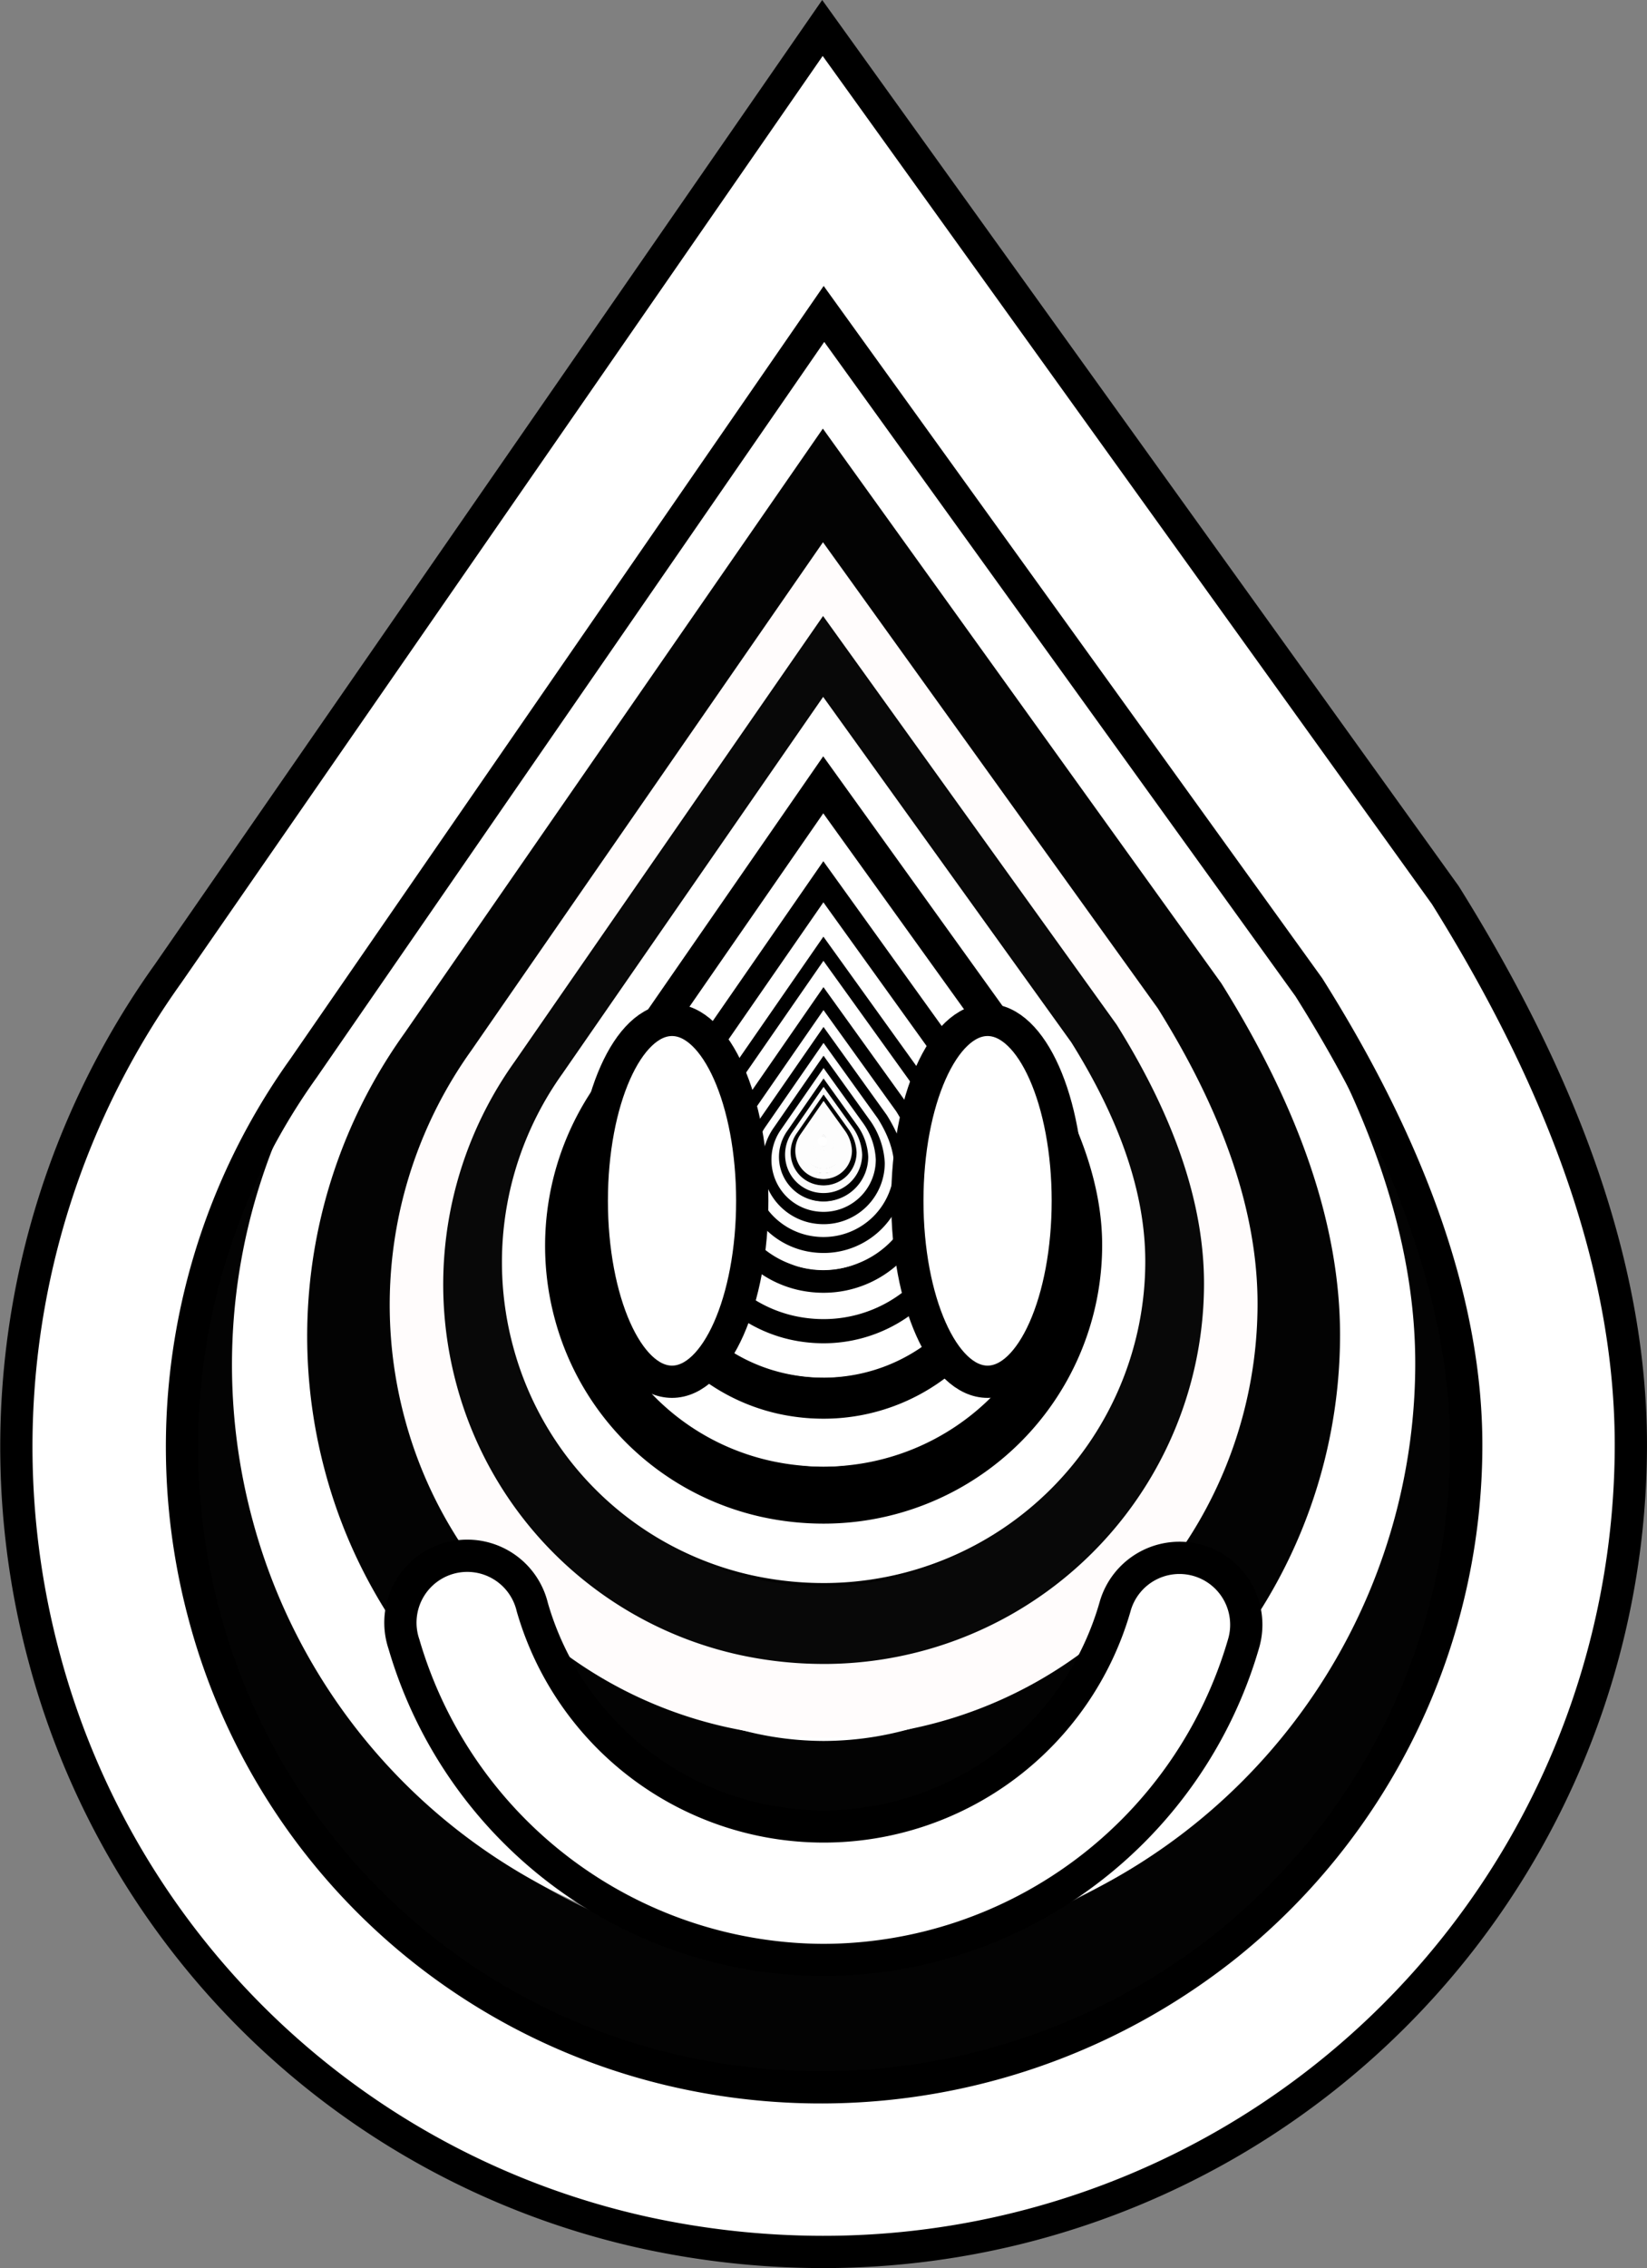 <svg xmlns="http://www.w3.org/2000/svg" width="357.526" height="492.115" viewBox="0 0 357.526 492.115">
  <rect x="0" y="0" width="357.526" height="492.115" fill="#808080" stroke="none"/>
  <g id="TRIPPY_LOGO" data-name="TRIPPY LOGO" transform="translate(-781.45 -292.385)">
    <g id="noun_Water_2723321" transform="translate(784.999 298.457)">
      <path id="Path_1" data-name="Path 1" d="M174.984,482.543A182.207,182.207,0,0,1,136.09,478.3,173.462,173.462,0,0,1,6.13,353.925,176.437,176.437,0,0,1,32.942,205.171L174.984,0,310.2,188.155c26.812,42.921,40.272,82.54,40.272,119.257A175.2,175.2,0,0,1,175.2,482.543Zm.327-420.5L62.33,225.707A141.1,141.1,0,0,0,40.851,344.674,137.615,137.615,0,0,0,143.709,443.4a141.243,141.243,0,0,0,119-27.392,139.175,139.175,0,0,0,52.028-108.59c0-29.9-11.5-63.311-34.177-99.3Z" transform="translate(0)" fill="#fff"/>
      <ellipse id="Ellipse_1" data-name="Ellipse 1" cx="17.415" cy="39.257" rx="17.415" ry="39.257" transform="translate(124.915 215.221)" fill="#fff"/>
      <ellipse id="Ellipse_2" data-name="Ellipse 2" cx="17.415" cy="39.257" rx="17.415" ry="39.257" transform="translate(193.415 215.221)" fill="#fff"/>
      <path id="Path_2" data-name="Path 2" d="M114.846,179.064a95.2,95.2,0,0,1-91.1-68.536,14.513,14.513,0,1,1,27.864-8.018,65.815,65.815,0,0,0,126.477,0,14.511,14.511,0,1,1,27.9,7.983,95.2,95.2,0,0,1-91.142,68.571Z" transform="translate(60.391 240.132)" fill="#fff"/>
    </g>
    <g id="noun_Water_2723321-2" data-name="noun_Water_2723321" transform="translate(808.53 330.855)">
      <path id="Path_1-2" data-name="Path 1" d="M151.487,417.747a157.739,157.739,0,0,1-33.671-3.675A150.169,150.169,0,0,1,5.307,306.4,152.745,152.745,0,0,1,28.518,177.621L151.487,0,268.55,162.89c23.212,37.158,34.865,71.457,34.865,103.243a151.677,151.677,0,0,1-151.74,151.614ZM151.77,53.71,53.96,195.4A122.152,122.152,0,0,0,35.366,298.391a119.136,119.136,0,0,0,89.046,85.465,122.277,122.277,0,0,0,103.023-23.714,120.487,120.487,0,0,0,45.041-94.009c0-25.881-9.957-54.81-29.588-85.968Z" transform="translate(0)" fill="#030303"/>
      <ellipse id="Ellipse_1-2" data-name="Ellipse 1" cx="15.077" cy="33.985" rx="15.077" ry="33.985" transform="translate(108.142 186.321)" fill="#030303"/>
      <ellipse id="Ellipse_2-2" data-name="Ellipse 2" cx="15.077" cy="33.985" rx="15.077" ry="33.985" transform="translate(167.443 186.321)" fill="#030303"/>
      <path id="Path_2-2" data-name="Path 2" d="M102.51,167.288a82.419,82.419,0,0,1-78.869-59.333,12.564,12.564,0,1,1,24.123-6.942,56.977,56.977,0,0,0,109.494,0,12.563,12.563,0,1,1,24.156,6.911,82.419,82.419,0,0,1-78.9,59.363Z" transform="translate(49.196 195.618)" fill="#030303"/>
    </g>
    <g id="noun_Water_2723321-3" data-name="noun_Water_2723321" transform="translate(831.806 362.901)">
      <path id="Path_1-3" data-name="Path 1" d="M128.246,353.656a133.539,133.539,0,0,1-28.505-3.111A127.13,127.13,0,0,1,4.493,259.392,129.31,129.31,0,0,1,24.143,150.37L128.246,0l99.1,137.9c19.651,31.457,29.516,60.494,29.516,87.4A128.406,128.406,0,0,1,128.405,353.656Zm.239-308.186-82.8,119.95A103.411,103.411,0,0,0,29.94,252.611a100.858,100.858,0,0,0,75.385,72.353,103.517,103.517,0,0,0,87.217-20.076A102,102,0,0,0,230.673,225.3c0-21.911-8.429-46.4-25.048-72.779Z" transform="translate(0)" fill="#fff"/>
      <ellipse id="Ellipse_1-3" data-name="Ellipse 1" cx="12.764" cy="28.771" rx="12.764" ry="28.771" transform="translate(91.551 157.736)" fill="#fff"/>
      <ellipse id="Ellipse_2-3" data-name="Ellipse 2" cx="12.764" cy="28.771" rx="12.764" ry="28.771" transform="translate(141.754 157.736)" fill="#fff"/>
      <path id="Path_2-3" data-name="Path 2" d="M90.309,155.641a69.774,69.774,0,0,1-66.769-50.23,10.636,10.636,0,1,1,20.422-5.877,48.235,48.235,0,0,0,92.7,0,10.635,10.635,0,1,1,20.45,5.851,69.774,69.774,0,0,1-66.8,50.256Z" transform="translate(38.123 151.588)" fill="#fff"/>
    </g>
    <g id="noun_Water_2723321-4" data-name="noun_Water_2723321" transform="translate(848.132 385.379)">
      <path id="Path_1-4" data-name="Path 1" d="M111.943,308.7a116.563,116.563,0,0,1-24.882-2.716,110.97,110.97,0,0,1-83.14-79.566,112.873,112.873,0,0,1,17.153-95.163L111.943,0l86.505,120.37c17.153,27.458,25.764,52.8,25.764,76.293A112.084,112.084,0,0,1,112.083,308.7Zm.209-269.01-72.277,104.7A90.266,90.266,0,0,0,26.134,220.5a88.037,88.037,0,0,0,65.8,63.156,90.358,90.358,0,0,0,76.13-17.524,89.035,89.035,0,0,0,33.284-69.469c0-19.125-7.358-40.5-21.864-63.527Z" transform="translate(0)" fill="#030303"/>
      <ellipse id="Ellipse_1-4" data-name="Ellipse 1" cx="11.141" cy="25.114" rx="11.141" ry="25.114" transform="translate(79.913 137.685)" fill="#030303"/>
      <ellipse id="Ellipse_2-4" data-name="Ellipse 2" cx="11.141" cy="25.114" rx="11.141" ry="25.114" transform="translate(123.734 137.685)" fill="#030303"/>
      <path id="Path_2-4" data-name="Path 2" d="M81.75,147.471a60.9,60.9,0,0,1-58.282-43.845A9.284,9.284,0,1,1,41.294,98.5a42.1,42.1,0,0,0,80.912,0,9.283,9.283,0,1,1,17.851,5.107A60.9,60.9,0,0,1,81.75,147.471Z" transform="translate(30.356 120.703)" fill="#030303"/>
    </g>
    <g id="noun_Water_2723321-5" data-name="noun_Water_2723321" transform="translate(866.041 410.037)">
      <path id="Path_1-5" data-name="Path 1" d="M94.06,259.383A97.941,97.941,0,0,1,73.153,257.1,93.241,93.241,0,0,1,3.3,190.246a94.84,94.84,0,0,1,14.412-79.96L94.06,0l72.686,101.14c14.412,23.071,21.648,44.368,21.648,64.1a94.177,94.177,0,0,1-94.216,94.138Zm.176-226.033L33.5,121.325a75.845,75.845,0,0,0-11.545,63.949,73.973,73.973,0,0,0,55.289,53.066,75.923,75.923,0,0,0,63.968-14.724,74.811,74.811,0,0,0,27.967-58.371c0-16.07-6.182-34.032-18.371-53.378Z" transform="translate(0)" fill="#fffcfc"/>
      <ellipse id="Ellipse_1-5" data-name="Ellipse 1" cx="9.361" cy="21.102" rx="9.361" ry="21.102" transform="translate(67.146 115.689)" fill="#fffcfc"/>
      <ellipse id="Ellipse_2-5" data-name="Ellipse 2" cx="9.361" cy="21.102" rx="9.361" ry="21.102" transform="translate(103.967 115.689)" fill="#fffcfc"/>
      <path id="Path_2-5" data-name="Path 2" d="M72.361,138.508a51.174,51.174,0,0,1-48.971-36.84,7.8,7.8,0,1,1,14.978-4.31,35.377,35.377,0,0,0,67.986,0,7.8,7.8,0,1,1,15,4.291,51.174,51.174,0,0,1-48.992,36.859Z" transform="translate(21.835 86.823)" fill="#fffcfc"/>
    </g>
    <g id="noun_Water_2723321-6" data-name="noun_Water_2723321" transform="translate(877.662 426.037)">
      <path id="Path_1-6" data-name="Path 1" d="M82.456,227.383a85.858,85.858,0,0,1-18.327-2,81.738,81.738,0,0,1-61.24-58.607,83.14,83.14,0,0,1,12.634-70.1L82.456,0l63.719,88.662c12.634,20.225,18.977,38.895,18.977,56.2a82.559,82.559,0,0,1-82.593,82.525ZM82.61,29.235,29.371,106.357A66.488,66.488,0,0,0,19.25,162.417a64.847,64.847,0,0,0,48.469,46.52A66.556,66.556,0,0,0,123.8,196.028a65.582,65.582,0,0,0,24.516-51.17c0-14.088-5.42-29.833-16.1-46.793Z" transform="translate(0)" fill="#080808"/>
      <ellipse id="Ellipse_1-6" data-name="Ellipse 1" cx="8.206" cy="18.498" rx="8.206" ry="18.498" transform="translate(58.863 101.416)" fill="#080808"/>
      <ellipse id="Ellipse_2-6" data-name="Ellipse 2" cx="8.206" cy="18.498" rx="8.206" ry="18.498" transform="translate(91.141 101.416)" fill="#080808"/>
      <path id="Path_2-6" data-name="Path 2" d="M66.269,132.693a44.861,44.861,0,0,1-42.929-32.3,6.839,6.839,0,1,1,13.13-3.778,31.013,31.013,0,0,0,59.6,0,6.838,6.838,0,1,1,13.148,3.762A44.861,44.861,0,0,1,66.269,132.693Z" transform="translate(16.307 64.84)" fill="#080808"/>
    </g>
    <g id="noun_Water_2723321-7" data-name="noun_Water_2723321" transform="translate(890.411 443.59)">
      <path id="Path_1-7" data-name="Path 1" d="M69.725,192.277a72.6,72.6,0,0,1-15.5-1.691A69.119,69.119,0,0,1,2.443,141.027,70.3,70.3,0,0,1,13.127,81.754L69.725,0l53.881,74.974c10.684,17.1,16.047,32.889,16.047,47.52a69.813,69.813,0,0,1-69.841,69.784Zm.13-167.556L24.837,89.937a56.223,56.223,0,0,0-8.558,47.4,54.835,54.835,0,0,0,40.985,39.337,56.281,56.281,0,0,0,47.419-10.915,55.457,55.457,0,0,0,20.731-43.27c0-11.913-4.583-25.227-13.618-39.569Z" transform="translate(0)" fill="#fff"/>
      <ellipse id="Ellipse_1-7" data-name="Ellipse 1" cx="6.939" cy="15.642" rx="6.939" ry="15.642" transform="translate(49.775 85.758)" fill="#fff"/>
      <ellipse id="Ellipse_2-7" data-name="Ellipse 2" cx="6.939" cy="15.642" rx="6.939" ry="15.642" transform="translate(77.07 85.758)" fill="#fff"/>
      <path id="Path_2-7" data-name="Path 2" d="M59.585,126.313A37.935,37.935,0,0,1,23.284,99a5.783,5.783,0,1,1,11.1-3.195,26.225,26.225,0,0,0,50.4,0A5.782,5.782,0,1,1,95.9,98.989,37.935,37.935,0,0,1,59.585,126.313Z" transform="translate(10.241 40.723)" fill="#fff"/>
    </g>
    <g id="noun_Water_2723321-8" data-name="noun_Water_2723321" transform="translate(899.775 456.483)">
      <path id="Path_1-8" data-name="Path 1" d="M60.375,166.491a62.865,62.865,0,0,1-13.419-1.465,59.849,59.849,0,0,1-44.84-42.912A60.876,60.876,0,0,1,11.366,70.79L60.375,0,107.03,64.919c9.251,14.809,13.9,28.479,13.9,41.147A60.45,60.45,0,0,1,60.45,166.491Zm.113-145.085L21.506,77.875A48.683,48.683,0,0,0,14.1,118.922a47.481,47.481,0,0,0,35.489,34.062,48.733,48.733,0,0,0,41.059-9.451,48.019,48.019,0,0,0,17.951-37.467c0-10.315-3.968-21.844-11.792-34.262Z" transform="translate(0)"/>
      <ellipse id="Ellipse_1-8" data-name="Ellipse 1" cx="6.009" cy="13.545" rx="6.009" ry="13.545" transform="translate(43.1 74.257)"/>
      <ellipse id="Ellipse_2-8" data-name="Ellipse 2" cx="6.009" cy="13.545" rx="6.009" ry="13.545" transform="translate(66.734 74.257)"/>
      <path id="Path_2-8" data-name="Path 2" d="M54.676,121.626A32.848,32.848,0,0,1,23.243,97.98a5.007,5.007,0,1,1,9.614-2.767,22.708,22.708,0,0,0,43.638,0,5.007,5.007,0,1,1,9.627,2.754A32.848,32.848,0,0,1,54.676,121.626Z" transform="translate(5.786 23.008)"/>
    </g>
    <g id="noun_Water_2723321-9" data-name="noun_Water_2723321" transform="translate(908.764 468.858)">
      <path id="Path_1-9" data-name="Path 1" d="M51.4,141.74a53.52,53.52,0,0,1-11.424-1.247A50.952,50.952,0,0,1,1.8,103.961,51.826,51.826,0,0,1,9.677,60.266L51.4,0,91.119,55.268c7.876,12.607,11.829,24.245,11.829,35.03A51.464,51.464,0,0,1,51.463,141.74Zm.1-123.517L18.309,66.3A41.446,41.446,0,0,0,12,101.243a40.423,40.423,0,0,0,30.213,29A41.488,41.488,0,0,0,77.169,122.2,40.881,40.881,0,0,0,92.451,90.3c0-8.782-3.378-18.6-10.039-29.169Z" transform="translate(0)" fill="#fff"/>
      <ellipse id="Ellipse_1-9" data-name="Ellipse 1" cx="5.115" cy="11.531" rx="5.115" ry="11.531" transform="translate(36.693 63.218)" fill="#fff"/>
      <ellipse id="Ellipse_2-9" data-name="Ellipse 2" cx="5.115" cy="11.531" rx="5.115" ry="11.531" transform="translate(56.813 63.218)" fill="#fff"/>
      <path id="Path_2-9" data-name="Path 2" d="M49.964,117.128A27.964,27.964,0,0,1,23.2,97a4.263,4.263,0,1,1,8.185-2.355,19.332,19.332,0,0,0,37.151,0,4.262,4.262,0,1,1,8.2,2.345A27.964,27.964,0,0,1,49.964,117.128Z" transform="translate(1.51 6.005)" fill="#fff"/>
    </g>
    <g id="noun_Water_2723321-10" data-name="noun_Water_2723321" transform="translate(916.31 479.247)">
      <path id="Path_1-10" data-name="Path 1" d="M43.865,120.962a45.674,45.674,0,0,1-9.75-1.064A43.483,43.483,0,0,1,1.537,88.721,44.228,44.228,0,0,1,8.258,51.432L43.865,0l33.9,47.166c6.721,10.759,10.1,20.691,10.1,29.895a43.919,43.919,0,0,1-43.937,43.9Zm.082-105.41L15.625,56.579A35.37,35.37,0,0,0,10.241,86.4a34.5,34.5,0,0,0,25.784,24.747,35.406,35.406,0,0,0,29.831-6.867A34.888,34.888,0,0,0,78.9,77.061c0-7.494-2.883-15.871-8.567-24.893Z" transform="translate(0)"/>
      <ellipse id="Ellipse_1-10" data-name="Ellipse 1" cx="4.366" cy="9.841" rx="4.366" ry="9.841" transform="translate(31.314 53.951)"/>
      <ellipse id="Ellipse_2-10" data-name="Ellipse 2" cx="4.366" cy="9.841" rx="4.366" ry="9.841" transform="translate(48.485 53.951)"/>
      <path id="Path_2-10" data-name="Path 2" d="M46.008,113.352a23.865,23.865,0,0,1-22.837-17.18,3.638,3.638,0,1,1,6.985-2.01,16.5,16.5,0,0,0,31.7,0,3.638,3.638,0,1,1,6.995,2A23.865,23.865,0,0,1,46.008,113.352Z" transform="translate(-2.08 -8.27)"/>
    </g>
    <g id="noun_Water_2723321-11" data-name="noun_Water_2723321" transform="translate(922.787 488.166)">
      <path id="Path_1-11" data-name="Path 1" d="M37.4,103.125a38.939,38.939,0,0,1-8.312-.907A37.071,37.071,0,0,1,1.311,75.638a37.706,37.706,0,0,1,5.73-31.79L37.4,0l28.9,40.211C72.025,49.384,74.9,57.851,74.9,65.7a37.443,37.443,0,0,1-37.458,37.427Zm.07-89.866L13.321,48.236a30.154,30.154,0,0,0-4.59,25.425,29.41,29.41,0,0,0,21.982,21.1A30.185,30.185,0,0,0,56.145,88.9,29.743,29.743,0,0,0,67.264,65.7c0-6.389-2.458-13.53-7.3-21.222Z" transform="translate(0)" fill="#fff"/>
      <ellipse id="Ellipse_1-11" data-name="Ellipse 1" cx="3.722" cy="8.39" rx="3.722" ry="8.39" transform="translate(26.696 45.995)" fill="#fff"/>
      <ellipse id="Ellipse_2-11" data-name="Ellipse 2" cx="3.722" cy="8.39" rx="3.722" ry="8.39" transform="translate(41.335 45.995)" fill="#fff"/>
      <path id="Path_2-11" data-name="Path 2" d="M42.612,110.111a20.346,20.346,0,0,1-19.47-14.647A3.1,3.1,0,1,1,29.1,93.75a14.065,14.065,0,0,0,27.03,0,3.1,3.1,0,1,1,5.963,1.706A20.346,20.346,0,0,1,42.612,110.111Z" transform="translate(-5.162 -20.524)" fill="#fff"/>
    </g>
    <g id="noun_Water_2723321-12" data-name="noun_Water_2723321" transform="translate(928.197 495.614)">
      <path id="Path_1-12" data-name="Path 1" d="M31.995,88.228a33.314,33.314,0,0,1-7.111-.776A31.716,31.716,0,0,1,1.121,64.712a32.26,32.26,0,0,1,4.9-27.2L31.995,0,56.718,34.4c4.9,7.848,7.363,15.092,7.363,21.8A32.034,32.034,0,0,1,32.034,88.228Zm.06-76.885L11.4,41.268A25.8,25.8,0,0,0,7.47,63.02,25.162,25.162,0,0,0,26.276,81.07a25.825,25.825,0,0,0,21.759-5.008,25.447,25.447,0,0,0,9.513-19.855c0-5.466-2.1-11.576-6.249-18.156Z"/>
      <ellipse id="Ellipse_1-12" data-name="Ellipse 1" cx="3.184" cy="7.178" rx="3.184" ry="7.178" transform="translate(22.84 39.351)"/>
      <ellipse id="Ellipse_2-12" data-name="Ellipse 2" cx="3.184" cy="7.178" rx="3.184" ry="7.178" transform="translate(35.364 39.351)"/>
      <path id="Path_2-12" data-name="Path 2" d="M39.776,107.4A17.407,17.407,0,0,1,23.119,94.872a2.653,2.653,0,1,1,5.095-1.466,12.034,12.034,0,0,0,23.125,0,2.653,2.653,0,1,1,5.1,1.46A17.407,17.407,0,0,1,39.776,107.4Z" transform="translate(-7.735 -30.758)"/>
    </g>
    <g id="noun_Water_2723321-13" data-name="noun_Water_2723321" transform="translate(932.006 500.859)">
      <path id="Path_1-13" data-name="Path 1" d="M28.191,77.74a29.353,29.353,0,0,1-6.266-.684A27.946,27.946,0,0,1,.988,57.019a28.425,28.425,0,0,1,4.32-23.965L28.191,0,49.976,30.313c4.32,6.915,6.488,13.3,6.488,19.213A28.226,28.226,0,0,1,28.226,77.74ZM28.244,10l-18.2,26.367a22.732,22.732,0,0,0-3.46,19.166,22.171,22.171,0,0,0,16.571,15.9A22.755,22.755,0,0,0,42.325,67.02a22.422,22.422,0,0,0,8.382-17.494c0-4.816-1.853-10.2-5.506-16Z" transform="translate(0)" fill="#fff"/>
      <ellipse id="Ellipse_1-13" data-name="Ellipse 1" cx="2.806" cy="6.324" rx="2.806" ry="6.324" transform="translate(20.125 34.673)" fill="#fff"/>
      <ellipse id="Ellipse_2-13" data-name="Ellipse 2" cx="2.806" cy="6.324" rx="2.806" ry="6.324" transform="translate(31.161 34.673)" fill="#fff"/>
      <path id="Path_2-13" data-name="Path 2" d="M37.78,105.5A15.338,15.338,0,0,1,23.1,94.456a2.338,2.338,0,1,1,4.489-1.292,10.6,10.6,0,0,0,20.376,0,2.338,2.338,0,1,1,4.5,1.286A15.338,15.338,0,0,1,37.78,105.5Z" transform="translate(-9.547 -37.963)" fill="#fff"/>
    </g>
    <g id="noun_Water_2723321-14" data-name="noun_Water_2723321" transform="translate(936.155 506.571)">
      <path id="Path_1-14" data-name="Path 1" d="M24.048,66.314a25.039,25.039,0,0,1-5.345-.583A23.838,23.838,0,0,1,.843,48.639,24.247,24.247,0,0,1,4.528,28.2L24.048,0,42.631,25.858c3.685,5.9,5.535,11.343,5.535,16.389A24.078,24.078,0,0,1,24.078,66.314Zm.045-57.788L8.566,31.018A19.391,19.391,0,0,0,5.615,47.367,18.912,18.912,0,0,0,19.75,60.934,19.411,19.411,0,0,0,36.1,57.17a19.126,19.126,0,0,0,7.15-14.923c0-4.108-1.581-8.7-4.7-13.647Z" transform="translate(0)"/>
      <ellipse id="Ellipse_1-14" data-name="Ellipse 1" cx="2.393" cy="5.395" rx="2.393" ry="5.395" transform="translate(17.167 29.577)"/>
      <ellipse id="Ellipse_2-14" data-name="Ellipse 2" cx="2.393" cy="5.395" rx="2.393" ry="5.395" transform="translate(26.581 29.577)"/>
      <path id="Path_2-14" data-name="Path 2" d="M35.6,103.421A13.083,13.083,0,0,1,23.084,94a1.994,1.994,0,1,1,3.829-1.1,9.045,9.045,0,0,0,17.381,0A1.994,1.994,0,1,1,48.13,94,13.083,13.083,0,0,1,35.6,103.421Z" transform="translate(-11.521 -45.812)"/>
    </g>
    <g id="noun_Water_2723321-15" data-name="noun_Water_2723321" transform="translate(939.772 511.551)">
      <path id="Path_1-15" data-name="Path 1" d="M20.436,56.355a21.279,21.279,0,0,1-4.542-.5A20.258,20.258,0,0,1,.716,41.334,20.606,20.606,0,0,1,3.848,23.961L20.436,0,36.229,21.974c3.131,5.013,4.7,9.64,4.7,13.928a20.462,20.462,0,0,1-20.47,20.453Zm.038-49.109L7.28,26.36A16.479,16.479,0,0,0,4.771,40.254,16.072,16.072,0,0,0,16.784,51.783a16.5,16.5,0,0,0,13.9-3.2A16.254,16.254,0,0,0,36.758,35.9c0-3.491-1.343-7.394-3.991-11.6Z" fill="#fff"/>
      <ellipse id="Ellipse_1-15" data-name="Ellipse 1" cx="2.034" cy="4.585" rx="2.034" ry="4.585" transform="translate(14.589 25.135)" fill="#fff"/>
      <ellipse id="Ellipse_2-15" data-name="Ellipse 2" cx="2.034" cy="4.585" rx="2.034" ry="4.585" transform="translate(22.589 25.135)" fill="#fff"/>
      <path id="Path_2-15" data-name="Path 2" d="M33.708,101.611a11.118,11.118,0,0,1-10.64-8,1.695,1.695,0,1,1,3.254-.936,7.686,7.686,0,0,0,14.771,0,1.695,1.695,0,1,1,3.259.932A11.118,11.118,0,0,1,33.708,101.611Z" transform="translate(-13.242 -52.654)" fill="#fff"/>
    </g>
    <g id="noun_Water_2723321-16" data-name="noun_Water_2723321" transform="translate(942.428 515.207)">
      <path id="Path_1-16" data-name="Path 1" d="M17.785,49.042a18.517,18.517,0,0,1-3.953-.431A17.629,17.629,0,0,1,.624,35.97,17.932,17.932,0,0,1,3.349,20.852L17.785,0,31.527,19.123c2.725,4.362,4.093,8.389,4.093,12.12a17.806,17.806,0,0,1-17.814,17.8Zm.033-42.737L6.335,22.939A14.34,14.34,0,0,0,4.152,35.03,13.986,13.986,0,0,0,14.606,45.063,14.355,14.355,0,0,0,26.7,42.279a14.145,14.145,0,0,0,5.288-11.036c0-3.038-1.169-6.434-3.474-10.092Z"/>
      <ellipse id="Ellipse_1-16" data-name="Ellipse 1" cx="1.77" cy="3.99" rx="1.77" ry="3.99" transform="translate(12.696 21.874)"/>
      <ellipse id="Ellipse_2-16" data-name="Ellipse 2" cx="1.77" cy="3.99" rx="1.77" ry="3.99" transform="translate(19.658 21.874)"/>
      <path id="Path_2-16" data-name="Path 2" d="M32.316,100.282a9.676,9.676,0,0,1-9.259-6.965,1.475,1.475,0,1,1,2.832-.815,6.689,6.689,0,0,0,12.854,0,1.475,1.475,0,1,1,2.836.811A9.676,9.676,0,0,1,32.316,100.282Z" transform="translate(-14.506 -57.678)"/>
    </g>
    <g id="noun_Water_2723321-17" data-name="noun_Water_2723321" transform="translate(944.944 518.672)">
      <path id="Path_1-17" data-name="Path 1" d="M15.272,42.114a15.9,15.9,0,0,1-3.394-.37A15.139,15.139,0,0,1,.536,30.889a15.4,15.4,0,0,1,2.34-12.982L15.272,0l11.8,16.421c2.34,3.746,3.515,7.2,3.515,10.408a15.291,15.291,0,0,1-15.3,15.284Zm.028-36.7L5.44,19.7A12.314,12.314,0,0,0,3.566,30.081,12.01,12.01,0,0,0,12.543,38.7a12.327,12.327,0,0,0,10.386-2.391,12.146,12.146,0,0,0,4.541-9.477,16.668,16.668,0,0,0-2.983-8.667Z" fill="#fff"/>
      <ellipse id="Ellipse_1-17" data-name="Ellipse 1" cx="1.52" cy="3.426" rx="1.52" ry="3.426" transform="translate(10.902 18.783)" fill="#fff"/>
      <ellipse id="Ellipse_2-17" data-name="Ellipse 2" cx="1.52" cy="3.426" rx="1.52" ry="3.426" transform="translate(16.881 18.783)" fill="#fff"/>
      <path id="Path_2-17" data-name="Path 2" d="M31,99.023a8.309,8.309,0,0,1-7.951-5.981,1.267,1.267,0,1,1,2.432-.7,5.744,5.744,0,0,0,11.038,0,1.266,1.266,0,1,1,2.435.7A8.309,8.309,0,0,1,31,99.023Z" transform="translate(-15.703 -62.438)" fill="#fff"/>
    </g>
    <g id="noun_Water_2723321-18" data-name="noun_Water_2723321" transform="translate(946.962 521.451)">
      <path id="Path_1-18" data-name="Path 1" d="M13.257,36.555a13.8,13.8,0,0,1-2.946-.322A13.141,13.141,0,0,1,.465,26.812,13.366,13.366,0,0,1,2.5,15.543L13.257,0,23.5,14.254a17.3,17.3,0,0,1,3.051,9.034A13.273,13.273,0,0,1,13.273,36.555ZM13.281,4.7,4.722,17.1A10.689,10.689,0,0,0,3.1,26.111a10.425,10.425,0,0,0,7.792,7.479A10.7,10.7,0,0,0,19.9,31.515a10.543,10.543,0,0,0,3.941-8.226,14.468,14.468,0,0,0-2.589-7.523Z"/>
      <ellipse id="Ellipse_1-18" data-name="Ellipse 1" cx="1.319" cy="2.974" rx="1.319" ry="2.974" transform="translate(9.464 16.304)"/>
      <ellipse id="Ellipse_2-18" data-name="Ellipse 2" cx="1.319" cy="2.974" rx="1.319" ry="2.974" transform="translate(14.653 16.304)"/>
      <path id="Path_2-18" data-name="Path 2" d="M29.939,98.013a7.212,7.212,0,0,1-6.9-5.192,1.1,1.1,0,1,1,2.111-.607,4.986,4.986,0,0,0,9.581,0,1.1,1.1,0,1,1,2.114.6A7.212,7.212,0,0,1,29.939,98.013Z" transform="translate(-16.663 -66.256)"/>
    </g>
    <g id="noun_Water_2723321-19" data-name="noun_Water_2723321" transform="translate(948.907 524.128)">
      <path id="Path_1-19" data-name="Path 1" d="M11.315,31.2A11.781,11.781,0,0,1,8.8,30.926,11.216,11.216,0,0,1,.4,22.884a11.408,11.408,0,0,1,1.734-9.618L11.315,0l8.743,12.166a14.762,14.762,0,0,1,2.6,7.711A11.328,11.328,0,0,1,11.329,31.2Zm.021-27.189L4.031,14.594a9.123,9.123,0,0,0-1.389,7.692,8.9,8.9,0,0,0,6.651,6.383A9.132,9.132,0,0,0,16.987,26.9a9,9,0,0,0,3.364-7.021,12.349,12.349,0,0,0-2.21-6.421Z" transform="translate(0)" fill="#fff"/>
      <ellipse id="Ellipse_1-19" data-name="Ellipse 1" cx="1.126" cy="2.538" rx="1.126" ry="2.538" transform="translate(8.077 13.916)" fill="#fff"/>
      <ellipse id="Ellipse_2-19" data-name="Ellipse 2" cx="1.126" cy="2.538" rx="1.126" ry="2.538" transform="translate(12.506 13.916)" fill="#fff"/>
      <path id="Path_2-19" data-name="Path 2" d="M28.919,97.039a6.156,6.156,0,0,1-5.89-4.431.938.938,0,1,1,1.8-.518,4.255,4.255,0,0,0,8.178,0,.938.938,0,1,1,1.8.516A6.156,6.156,0,0,1,28.919,97.039Z" transform="translate(-17.588 -69.935)" fill="#fff"/>
    </g>
    <g id="noun_Water_2723321-20" data-name="noun_Water_2723321" transform="translate(950.551 526.392)">
      <path id="Path_1-20" data-name="Path 1" d="M9.673,26.673a10.071,10.071,0,0,1-2.15-.235A9.588,9.588,0,0,1,.339,19.564a9.753,9.753,0,0,1,1.482-8.223L9.673,0l7.474,10.4a12.62,12.62,0,0,1,2.226,6.592,9.685,9.685,0,0,1-9.689,9.681ZM9.691,3.429,3.446,12.476a7.8,7.8,0,0,0-1.187,6.576,7.607,7.607,0,0,0,5.686,5.457A7.807,7.807,0,0,0,14.522,23a7.693,7.693,0,0,0,2.876-6A10.557,10.557,0,0,0,15.509,11.5Z" transform="translate(0)"/>
      <ellipse id="Ellipse_1-20" data-name="Ellipse 1" cx="0.963" cy="2.17" rx="0.963" ry="2.17" transform="translate(6.905 11.897)"/>
      <ellipse id="Ellipse_2-20" data-name="Ellipse 2" cx="0.963" cy="2.17" rx="0.963" ry="2.17" transform="translate(10.692 11.897)"/>
      <path id="Path_2-20" data-name="Path 2" d="M28.057,96.217a5.262,5.262,0,0,1-5.036-3.788.8.8,0,1,1,1.54-.443,3.638,3.638,0,0,0,6.991,0,.8.8,0,1,1,1.542.441A5.262,5.262,0,0,1,28.057,96.217Z" transform="translate(-18.37 -73.045)"/>
    </g>
    <g id="noun_Water_2723321-21" data-name="noun_Water_2723321" transform="translate(951.87 528.208)">
      <path id="Path_1-21" data-name="Path 1" d="M8.356,23.041a8.7,8.7,0,0,1-1.857-.2A8.283,8.283,0,0,1,.293,16.9a8.425,8.425,0,0,1,1.28-7.1L8.356,0l6.457,8.984a10.9,10.9,0,0,1,1.923,5.694,8.366,8.366,0,0,1-8.369,8.362ZM8.372,2.962,2.977,10.777a6.737,6.737,0,0,0-1.026,5.681,6.571,6.571,0,0,0,4.911,4.714,6.744,6.744,0,0,0,5.682-1.308,6.645,6.645,0,0,0,2.484-5.185A9.119,9.119,0,0,0,13.4,9.937Z" fill="#fcfcfc"/>
      <ellipse id="Ellipse_1-21" data-name="Ellipse 1" cx="0.832" cy="1.874" rx="0.832" ry="1.874" transform="translate(5.965 10.277)" fill="#fcfcfc"/>
      <ellipse id="Ellipse_2-21" data-name="Ellipse 2" cx="0.832" cy="1.874" rx="0.832" ry="1.874" transform="translate(9.236 10.277)" fill="#fcfcfc"/>
      <path id="Path_2-21" data-name="Path 2" d="M27.366,95.557a4.546,4.546,0,0,1-4.35-3.273.693.693,0,1,1,1.33-.383,3.143,3.143,0,0,0,6.039,0,.693.693,0,1,1,1.332.381A4.546,4.546,0,0,1,27.366,95.557Z" transform="translate(-18.998 -75.54)" fill="#fcfcfc"/>
    </g>
    <g id="noun_Water_2723321-22" data-name="noun_Water_2723321" transform="translate(953.08 529.874)">
      <path id="Path_1-22" data-name="Path 1" d="M7.148,19.709a7.442,7.442,0,0,1-1.589-.173,7.085,7.085,0,0,1-5.308-5.08,7.206,7.206,0,0,1,1.1-6.076L7.148,0l5.523,7.685a9.325,9.325,0,0,1,1.645,4.871,7.156,7.156,0,0,1-7.159,7.153ZM7.161,2.534,2.546,9.219a5.763,5.763,0,0,0-.877,4.859,5.621,5.621,0,0,0,4.2,4.032,5.769,5.769,0,0,0,4.861-1.119,5.684,5.684,0,0,0,2.125-4.435A7.8,7.8,0,0,0,11.46,8.5Z" transform="translate(0)"/>
      <ellipse id="Ellipse_1-22" data-name="Ellipse 1" cx="0.711" cy="1.603" rx="0.711" ry="1.603" transform="translate(5.103 8.791)"/>
      <ellipse id="Ellipse_2-22" data-name="Ellipse 2" cx="0.711" cy="1.603" rx="0.711" ry="1.603" transform="translate(7.9 8.791)"/>
      <path id="Path_2-22" data-name="Path 2" d="M26.732,94.951a3.888,3.888,0,0,1-3.721-2.8.593.593,0,1,1,1.138-.327,2.688,2.688,0,0,0,5.166,0,.593.593,0,1,1,1.14.326A3.888,3.888,0,0,1,26.732,94.951Z" transform="translate(-19.574 -77.829)"/>
    </g>
    <g id="noun_Water_2723321-23" data-name="noun_Water_2723321" transform="translate(954.09 531.264)">
      <path id="Path_1-23" data-name="Path 1" d="M6.14,16.929a6.392,6.392,0,0,1-1.365-.149A6.086,6.086,0,0,1,.216,12.417,6.19,6.19,0,0,1,1.156,7.2L6.14,0l4.744,6.6A8.01,8.01,0,0,1,12.3,10.785a6.147,6.147,0,0,1-6.149,6.144ZM6.151,2.177,2.187,7.918a4.95,4.95,0,0,0-.754,4.174,4.828,4.828,0,0,0,3.609,3.463,4.955,4.955,0,0,0,4.175-.961,4.883,4.883,0,0,0,1.825-3.81A6.7,6.7,0,0,0,9.844,7.3Z" transform="translate(0)" fill="#fdfdfd"/>
      <ellipse id="Ellipse_1-23" data-name="Ellipse 1" cx="0.611" cy="1.377" rx="0.611" ry="1.377" transform="translate(4.383 7.551)" fill="#fdfdfd"/>
      <ellipse id="Ellipse_2-23" data-name="Ellipse 2" cx="0.611" cy="1.377" rx="0.611" ry="1.377" transform="translate(6.786 7.551)" fill="#fdfdfd"/>
      <path id="Path_2-23" data-name="Path 2" d="M26.2,94.446a3.34,3.34,0,0,1-3.2-2.4.509.509,0,1,1,.978-.281,2.309,2.309,0,0,0,4.437,0,.509.509,0,1,1,.979.28A3.34,3.34,0,0,1,26.2,94.446Z" transform="translate(-20.054 -79.739)" fill="#fdfdfd"/>
    </g>
    <g id="noun_Water_2723321-24" data-name="noun_Water_2723321" transform="translate(954.983 532.493)">
      <path id="Path_1-24" data-name="Path 1" d="M5.248,14.47a5.464,5.464,0,0,1-1.166-.127,5.2,5.2,0,0,1-3.9-3.73,5.291,5.291,0,0,1,.8-4.461L5.248,0,9.3,5.642A6.846,6.846,0,0,1,10.51,9.218,5.254,5.254,0,0,1,5.254,14.47Zm.01-12.61L1.87,6.768a4.231,4.231,0,0,0-.644,3.567A4.127,4.127,0,0,0,4.31,13.3a4.236,4.236,0,0,0,3.569-.821,4.173,4.173,0,0,0,1.56-3.256A5.727,5.727,0,0,0,8.414,6.241Z" transform="translate(0)" fill="#fdfdfd"/>
      <ellipse id="Ellipse_1-24" data-name="Ellipse 1" cx="0.522" cy="1.177" rx="0.522" ry="1.177" transform="translate(3.746 6.454)" fill="#fdfdfd"/>
      <ellipse id="Ellipse_2-24" data-name="Ellipse 2" cx="0.522" cy="1.177" rx="0.522" ry="1.177" transform="translate(5.801 6.454)" fill="#fdfdfd"/>
      <path id="Path_2-24" data-name="Path 2" d="M25.734,94A2.855,2.855,0,0,1,23,91.944a.435.435,0,1,1,.836-.24,1.974,1.974,0,0,0,3.793,0,.435.435,0,1,1,.837.239A2.855,2.855,0,0,1,25.734,94Z" transform="translate(-20.479 -81.428)" fill="#fdfdfd"/>
    </g>
    <g id="noun_Water_2723321-25" data-name="noun_Water_2723321" transform="translate(955.73 533.522)">
      <path id="Path_1-25" data-name="Path 1" d="M4.5,12.413a4.687,4.687,0,0,1-1-.109A4.462,4.462,0,0,1,.158,9.1a4.539,4.539,0,0,1,.69-3.827L4.5,0,7.98,4.84A5.873,5.873,0,0,1,9.016,7.908a4.507,4.507,0,0,1-4.509,4.505ZM4.51,1.6,1.6,5.806a3.63,3.63,0,0,0-.553,3.06A3.54,3.54,0,0,0,3.7,11.406a3.633,3.633,0,0,0,3.061-.7A3.58,3.58,0,0,0,8.1,7.908a4.913,4.913,0,0,0-.879-2.554Z" transform="translate(0)" fill="#fdfdfd"/>
      <ellipse id="Ellipse_1-25" data-name="Ellipse 1" cx="0.448" cy="1.01" rx="0.448" ry="1.01" transform="translate(3.214 5.536)" fill="#fdfdfd"/>
      <ellipse id="Ellipse_2-25" data-name="Ellipse 2" cx="0.448" cy="1.01" rx="0.448" ry="1.01" transform="translate(4.976 5.536)" fill="#fdfdfd"/>
      <path id="Path_2-25" data-name="Path 2" d="M25.343,93.625A2.449,2.449,0,0,1,23,91.862a.373.373,0,1,1,.717-.206,1.693,1.693,0,0,0,3.253,0,.373.373,0,1,1,.718.205A2.449,2.449,0,0,1,25.343,93.625Z" transform="translate(-20.834 -82.842)" fill="#fdfdfd"/>
    </g>
    <g id="noun_Water_2723321-26" data-name="noun_Water_2723321" transform="translate(956.303 534.312)">
      <path id="Path_1-26" data-name="Path 1" d="M3.929,10.833a4.09,4.09,0,0,1-.873-.1A3.894,3.894,0,0,1,.138,7.946a3.961,3.961,0,0,1,.6-3.34L3.929,0,6.965,4.224a5.126,5.126,0,0,1,.9,2.677,3.933,3.933,0,0,1-3.935,3.932Zm.007-9.441L1.4,5.067A3.168,3.168,0,0,0,.918,7.738,3.09,3.09,0,0,0,3.227,9.955,3.171,3.171,0,0,0,5.9,9.34,3.125,3.125,0,0,0,7.067,6.9,4.288,4.288,0,0,0,6.3,4.672Z" transform="translate(0)" fill="#fdfdfd"/>
      <ellipse id="Ellipse_1-26" data-name="Ellipse 1" cx="0.391" cy="0.881" rx="0.391" ry="0.881" transform="translate(2.805 4.832)" fill="#fdfdfd"/>
      <ellipse id="Ellipse_2-26" data-name="Ellipse 2" cx="0.391" cy="0.881" rx="0.391" ry="0.881" transform="translate(4.343 4.832)" fill="#fdfdfd"/>
      <path id="Path_2-26" data-name="Path 2" d="M25.042,93.338A2.137,2.137,0,0,1,23,91.8a.326.326,0,1,1,.626-.18,1.478,1.478,0,0,0,2.84,0,.326.326,0,1,1,.626.179A2.137,2.137,0,0,1,25.042,93.338Z" transform="translate(-21.107 -83.927)" fill="#fdfdfd"/>
    </g>
    <g id="noun_Water_2723321-27" data-name="noun_Water_2723321" transform="translate(956.303 534.312)">
      <path id="Path_1-27" data-name="Path 1" d="M3.929,10.833a4.09,4.09,0,0,1-.873-.1A3.894,3.894,0,0,1,.138,7.946a3.961,3.961,0,0,1,.6-3.34L3.929,0,6.965,4.224a5.126,5.126,0,0,1,.9,2.677,3.933,3.933,0,0,1-3.935,3.932Zm.007-9.441L1.4,5.067A3.168,3.168,0,0,0,.918,7.738,3.09,3.09,0,0,0,3.227,9.955,3.171,3.171,0,0,0,5.9,9.34,3.125,3.125,0,0,0,7.067,6.9,4.288,4.288,0,0,0,6.3,4.672Z" transform="translate(0)" fill="#fdfdfd"/>
      <ellipse id="Ellipse_1-27" data-name="Ellipse 1" cx="0.391" cy="0.881" rx="0.391" ry="0.881" transform="translate(2.805 4.832)" fill="#fdfdfd"/>
      <ellipse id="Ellipse_2-27" data-name="Ellipse 2" cx="0.391" cy="0.881" rx="0.391" ry="0.881" transform="translate(4.343 4.832)" fill="#fdfdfd"/>
      <path id="Path_2-27" data-name="Path 2" d="M25.042,93.338A2.137,2.137,0,0,1,23,91.8a.326.326,0,1,1,.626-.18,1.478,1.478,0,0,0,2.84,0,.326.326,0,1,1,.626.179A2.137,2.137,0,0,1,25.042,93.338Z" transform="translate(-21.107 -83.927)" fill="#fdfdfd"/>
    </g>
    <g id="noun_Water_2723321-28" data-name="noun_Water_2723321" transform="translate(956.792 534.985)">
      <path id="Path_1-28" data-name="Path 1" d="M3.441,9.487A3.582,3.582,0,0,1,2.676,9.4,3.41,3.41,0,0,1,.121,6.959,3.469,3.469,0,0,1,.648,4.034L3.441,0,6.1,3.7a4.489,4.489,0,0,1,.792,2.345A3.445,3.445,0,0,1,3.445,9.487ZM3.447,1.22,1.226,4.438A2.774,2.774,0,0,0,.8,6.777,2.706,2.706,0,0,0,2.826,8.718a2.777,2.777,0,0,0,2.34-.539A2.736,2.736,0,0,0,6.189,6.044a3.755,3.755,0,0,0-.672-1.952Z" transform="translate(0)" fill="#fdfdfd"/>
      <ellipse id="Ellipse_1-28" data-name="Ellipse 1" cx="0.342" cy="0.772" rx="0.342" ry="0.772" transform="translate(2.457 4.231)" fill="#fdfdfd"/>
      <ellipse id="Ellipse_2-28" data-name="Ellipse 2" cx="0.342" cy="0.772" rx="0.342" ry="0.772" transform="translate(3.803 4.231)" fill="#fdfdfd"/>
      <path id="Path_2-28" data-name="Path 2" d="M24.786,93.093a1.872,1.872,0,0,1-1.791-1.347.285.285,0,1,1,.548-.158,1.294,1.294,0,0,0,2.487,0,.285.285,0,1,1,.549.157A1.872,1.872,0,0,1,24.786,93.093Z" transform="translate(-21.34 -84.852)" fill="#fdfdfd"/>
    </g>
    <g id="noun_Water_2723321-29" data-name="noun_Water_2723321" transform="translate(957.128 535.447)">
      <path id="Path_1-29" data-name="Path 1" d="M3.106,8.564a3.233,3.233,0,0,1-.69-.075A3.078,3.078,0,0,1,.109,6.281a3.131,3.131,0,0,1,.476-2.64L3.106,0l2.4,3.339a4.052,4.052,0,0,1,.715,2.116A3.109,3.109,0,0,1,3.11,8.564ZM3.112,1.1l-2.005,2.9A2.5,2.5,0,0,0,.726,6.117,2.442,2.442,0,0,0,2.551,7.869a2.507,2.507,0,0,0,2.112-.486,2.47,2.47,0,0,0,.923-1.927A3.389,3.389,0,0,0,4.98,3.693Z" transform="translate(0)" fill="#fdfdfd"/>
      <ellipse id="Ellipse_1-29" data-name="Ellipse 1" cx="0.309" cy="0.697" rx="0.309" ry="0.697" transform="translate(2.218 3.82)" fill="#fdfdfd"/>
      <ellipse id="Ellipse_2-29" data-name="Ellipse 2" cx="0.309" cy="0.697" rx="0.309" ry="0.697" transform="translate(3.433 3.82)" fill="#fdfdfd"/>
      <path id="Path_2-29" data-name="Path 2" d="M24.61,92.926a1.69,1.69,0,0,1-1.617-1.216.258.258,0,1,1,.495-.142,1.168,1.168,0,0,0,2.245,0,.258.258,0,1,1,.5.142A1.69,1.69,0,0,1,24.61,92.926Z" transform="translate(-21.499 -85.486)" fill="#fdfdfd"/>
    </g>
    <g id="noun_Water_2723321-30" data-name="noun_Water_2723321" transform="translate(957.517 535.982)">
      <path id="Path_1-30" data-name="Path 1" d="M2.718,7.492a2.829,2.829,0,0,1-.6-.066A2.693,2.693,0,0,1,.1,5.5a2.74,2.74,0,0,1,.416-2.31L2.718,0l2.1,2.922a3.545,3.545,0,0,1,.625,1.852A2.72,2.72,0,0,1,2.721,7.492ZM2.723.963.968,3.5A2.191,2.191,0,0,0,.635,5.352a2.137,2.137,0,0,0,1.6,1.533A2.193,2.193,0,0,0,4.08,6.459a2.161,2.161,0,0,0,.808-1.686,2.965,2.965,0,0,0-.531-1.542Z" transform="translate(0)" fill="#fdfdfd"/>
      <ellipse id="Ellipse_1-30" data-name="Ellipse 1" cx="0.27" cy="0.61" rx="0.27" ry="0.61" transform="translate(1.94 3.342)" fill="#fdfdfd"/>
      <ellipse id="Ellipse_2-30" data-name="Ellipse 2" cx="0.27" cy="0.61" rx="0.27" ry="0.61" transform="translate(3.004 3.342)" fill="#fdfdfd"/>
      <path id="Path_2-30" data-name="Path 2" d="M24.406,92.731a1.478,1.478,0,0,1-1.415-1.064.225.225,0,1,1,.433-.125,1.022,1.022,0,0,0,1.964,0,.225.225,0,1,1,.433.124A1.478,1.478,0,0,1,24.406,92.731Z" transform="translate(-21.684 -86.222)" fill="#fdfdfd"/>
    </g>
    <g id="noun_Water_2723321-31" data-name="noun_Water_2723321" transform="translate(957.517 535.982)">
      <path id="Path_1-31" data-name="Path 1" d="M2.718,7.492a2.829,2.829,0,0,1-.6-.066A2.693,2.693,0,0,1,.1,5.5a2.74,2.74,0,0,1,.416-2.31L2.718,0l2.1,2.922a3.545,3.545,0,0,1,.625,1.852A2.72,2.72,0,0,1,2.721,7.492ZM2.723.963.968,3.5A2.191,2.191,0,0,0,.635,5.352a2.137,2.137,0,0,0,1.6,1.533A2.193,2.193,0,0,0,4.08,6.459a2.161,2.161,0,0,0,.808-1.686,2.965,2.965,0,0,0-.531-1.542Z" transform="translate(0)" fill="#fdfdfd"/>
      <ellipse id="Ellipse_1-31" data-name="Ellipse 1" cx="0.27" cy="0.61" rx="0.27" ry="0.61" transform="translate(1.94 3.342)" fill="#fdfdfd"/>
      <ellipse id="Ellipse_2-31" data-name="Ellipse 2" cx="0.27" cy="0.61" rx="0.27" ry="0.61" transform="translate(3.004 3.342)" fill="#fdfdfd"/>
      <path id="Path_2-31" data-name="Path 2" d="M24.406,92.731a1.478,1.478,0,0,1-1.415-1.064.225.225,0,1,1,.433-.125,1.022,1.022,0,0,0,1.964,0,.225.225,0,1,1,.433.124A1.478,1.478,0,0,1,24.406,92.731Z" transform="translate(-21.684 -86.222)" fill="#fdfdfd"/>
    </g>
    <g id="noun_Water_2723321-32" data-name="noun_Water_2723321" transform="translate(958.022 536.678)">
      <path id="Path_1-32" data-name="Path 1" d="M2.213,6.1a2.3,2.3,0,0,1-.492-.054A2.193,2.193,0,0,1,.078,4.475,2.231,2.231,0,0,1,.417,2.594L2.213,0l1.71,2.379a2.887,2.887,0,0,1,.509,1.508A2.215,2.215,0,0,1,2.216,6.1Zm0-5.317L.789,2.854a1.784,1.784,0,0,0-.272,1.5,1.74,1.74,0,0,0,1.3,1.248,1.786,1.786,0,0,0,1.5-.346A1.76,1.76,0,0,0,3.98,3.887a2.415,2.415,0,0,0-.432-1.256Z" fill="#fdfdfd"/>
      <ellipse id="Ellipse_1-32" data-name="Ellipse 1" cx="0.22" cy="0.496" rx="0.22" ry="0.496" transform="translate(1.58 2.721)" fill="#fdfdfd"/>
      <ellipse id="Ellipse_2-32" data-name="Ellipse 2" cx="0.22" cy="0.496" rx="0.22" ry="0.496" transform="translate(2.446 2.721)" fill="#fdfdfd"/>
      <path id="Path_2-32" data-name="Path 2" d="M24.141,92.478a1.2,1.2,0,0,1-1.152-.867.183.183,0,1,1,.352-.1.832.832,0,0,0,1.6,0,.183.183,0,1,1,.353.1A1.2,1.2,0,0,1,24.141,92.478Z" transform="translate(-21.925 -87.178)" fill="#fdfdfd"/>
    </g>
    <g id="noun_Water_2723321-33" data-name="noun_Water_2723321" transform="translate(958.323 537.092)">
      <path id="Path_1-33" data-name="Path 1" d="M1.913,5.273a1.991,1.991,0,0,1-.425-.046A1.9,1.9,0,0,1,.068,3.868,1.928,1.928,0,0,1,.361,2.242L1.913,0,3.39,2.056a2.5,2.5,0,0,1,.44,1.3A1.915,1.915,0,0,1,1.915,5.273Zm0-4.6L.682,2.466a1.542,1.542,0,0,0-.235,1.3A1.5,1.5,0,0,0,1.571,4.845a1.543,1.543,0,0,0,1.3-.3A1.521,1.521,0,0,0,3.44,3.359a2.087,2.087,0,0,0-.373-1.085Z" transform="translate(0)" fill="#fdfdfd"/>
      <ellipse id="Ellipse_1-33" data-name="Ellipse 1" cx="0.19" cy="0.429" rx="0.19" ry="0.429" transform="translate(1.366 2.352)" fill="#fdfdfd"/>
      <ellipse id="Ellipse_2-33" data-name="Ellipse 2" cx="0.19" cy="0.429" rx="0.19" ry="0.429" transform="translate(2.114 2.352)" fill="#fdfdfd"/>
      <path id="Path_2-33" data-name="Path 2" d="M23.983,92.328a1.04,1.04,0,0,1-1-.749.159.159,0,1,1,.3-.088.719.719,0,0,0,1.382,0,.159.159,0,1,1,.3.087A1.04,1.04,0,0,1,23.983,92.328Z" transform="translate(-22.068 -87.747)" fill="#fdfdfd"/>
    </g>
    <g id="noun_Water_2723321-34" data-name="noun_Water_2723321" transform="translate(958.554 537.411)">
      <path id="Path_1-34" data-name="Path 1" d="M1.682,4.635a1.75,1.75,0,0,1-.374-.041A1.666,1.666,0,0,1,.06,3.4,1.7,1.7,0,0,1,.317,1.971L1.682,0l1.3,1.807a2.193,2.193,0,0,1,.387,1.146A1.683,1.683,0,0,1,1.684,4.635ZM1.685.6.6,2.168A1.355,1.355,0,0,0,.393,3.311a1.322,1.322,0,0,0,.988.948A1.357,1.357,0,0,0,2.524,4a1.337,1.337,0,0,0,.5-1.043A1.835,1.835,0,0,0,2.7,2Z" fill="#fdfdfd"/>
      <ellipse id="Ellipse_1-34" data-name="Ellipse 1" cx="0.167" cy="0.377" rx="0.167" ry="0.377" transform="translate(1.201 2.067)" fill="#fdfdfd"/>
      <ellipse id="Ellipse_2-34" data-name="Ellipse 2" cx="0.167" cy="0.377" rx="0.167" ry="0.377" transform="translate(1.859 2.067)" fill="#fdfdfd"/>
      <path id="Path_2-34" data-name="Path 2" d="M23.862,92.212a.914.914,0,0,1-.875-.658.139.139,0,1,1,.268-.077.632.632,0,0,0,1.215,0,.139.139,0,1,1,.268.077A.914.914,0,0,1,23.862,92.212Z" transform="translate(-22.178 -88.185)" fill="#fdfdfd"/>
    </g>
    <g id="noun_Water_2723321-35" data-name="noun_Water_2723321" transform="translate(958.814 537.768)">
      <path id="Path_1-35" data-name="Path 1" d="M1.422,3.92a1.48,1.48,0,0,1-.316-.034A1.409,1.409,0,0,1,.05,2.875,1.433,1.433,0,0,1,.268,1.667L1.422,0l1.1,1.528a1.855,1.855,0,0,1,.327.969A1.423,1.423,0,0,1,1.424,3.92ZM1.425.5.507,1.833A1.146,1.146,0,0,0,.332,2.8a1.118,1.118,0,0,0,.836.8,1.147,1.147,0,0,0,.967-.223A1.131,1.131,0,0,0,2.557,2.5,1.551,1.551,0,0,0,2.28,1.69Z" transform="translate(0)" fill="#fdfdfd"/>
      <ellipse id="Ellipse_1-35" data-name="Ellipse 1" cx="0.141" cy="0.319" rx="0.141" ry="0.319" transform="translate(1.015 1.748)" fill="#fdfdfd"/>
      <ellipse id="Ellipse_2-35" data-name="Ellipse 2" cx="0.141" cy="0.319" rx="0.141" ry="0.319" transform="translate(1.572 1.748)" fill="#fdfdfd"/>
      <path id="Path_2-35" data-name="Path 2" d="M23.726,92.082a.773.773,0,0,1-.74-.557.118.118,0,1,1,.226-.065.535.535,0,0,0,1.027,0,.118.118,0,1,1,.227.065A.773.773,0,0,1,23.726,92.082Z" transform="translate(-22.302 -88.677)" fill="#fdfdfd"/>
    </g>
    <g id="noun_Water_2723321-36" data-name="noun_Water_2723321" transform="translate(959.042 538.082)">
      <path id="Path_1-36" data-name="Path 1" d="M1.195,3.293a1.243,1.243,0,0,1-.265-.029,1.184,1.184,0,0,1-.887-.849A1.2,1.2,0,0,1,.225,1.4L1.195,0l.923,1.284a1.558,1.558,0,0,1,.275.814,1.2,1.2,0,0,1-1.2,1.2ZM1.2.423.426,1.54a.963.963,0,0,0-.147.812.939.939,0,0,0,.7.674.964.964,0,0,0,.812-.187A.95.95,0,0,0,2.148,2.1a1.3,1.3,0,0,0-.233-.678Z" transform="translate(0)" fill="#fdfdfd"/>
      <ellipse id="Ellipse_1-36" data-name="Ellipse 1" cx="0.119" cy="0.268" rx="0.119" ry="0.268" transform="translate(0.853 1.469)" fill="#fdfdfd"/>
      <ellipse id="Ellipse_2-36" data-name="Ellipse 2" cx="0.119" cy="0.268" rx="0.119" ry="0.268" transform="translate(1.32 1.469)" fill="#fdfdfd"/>
      <path id="Path_2-36" data-name="Path 2" d="M23.606,91.968a.65.65,0,0,1-.622-.468.1.1,0,1,1,.19-.055.449.449,0,0,0,.863,0,.1.1,0,1,1,.19.054A.65.65,0,0,1,23.606,91.968Z" transform="translate(-22.41 -89.107)" fill="#fdfdfd"/>
    </g>
    <g id="noun_Water_2723321-37" data-name="noun_Water_2723321" transform="translate(959.302 538.44)">
      <path id="Path_1-37" data-name="Path 1" d="M.935,2.577a.973.973,0,0,1-.208-.023A.927.927,0,0,1,.033,1.89.942.942,0,0,1,.177,1.1L.935,0l.722,1.005a1.219,1.219,0,0,1,.215.637.936.936,0,0,1-.936.935Zm0-2.246-.6.874a.754.754,0,0,0-.115.635.735.735,0,0,0,.549.527A.754.754,0,0,0,1.4,2.222a.743.743,0,0,0,.278-.58,1.02,1.02,0,0,0-.183-.53Z" transform="translate(0)" fill="#fdfdfd"/>
      <ellipse id="Ellipse_1-37" data-name="Ellipse 1" cx="0.093" cy="0.21" rx="0.093" ry="0.21" transform="translate(0.668 1.15)" fill="#fdfdfd"/>
      <ellipse id="Ellipse_2-37" data-name="Ellipse 2" cx="0.093" cy="0.21" rx="0.093" ry="0.21" transform="translate(1.034 1.15)" fill="#fdfdfd"/>
      <path id="Path_2-37" data-name="Path 2" d="M23.47,91.838a.508.508,0,0,1-.487-.366.078.078,0,1,1,.149-.043.352.352,0,0,0,.676,0,.078.078,0,1,1,.149.043A.508.508,0,0,1,23.47,91.838Z" transform="translate(-22.533 -89.599)" fill="#fdfdfd"/>
    </g>
    <g id="noun_Water_2723321-38" data-name="noun_Water_2723321" transform="translate(959.479 538.684)">
      <path id="Path_1-38" data-name="Path 1" d="M.758,2.088A.788.788,0,0,1,.59,2.07a.751.751,0,0,1-.562-.538A.763.763,0,0,1,.143.888L.758,0l.585.814a.988.988,0,0,1,.174.516.758.758,0,0,1-.758.758Zm0-1.82L.27.977a.611.611,0,0,0-.093.515.6.6,0,0,0,.445.427A.611.611,0,0,0,1.137,1.8a.6.6,0,0,0,.225-.47A.826.826,0,0,0,1.215.9Z" transform="translate(0)" fill="#fdfdfd"/>
      <ellipse id="Ellipse_1-38" data-name="Ellipse 1" cx="0.075" cy="0.17" rx="0.075" ry="0.17" transform="translate(0.541 0.931)" fill="#fdfdfd"/>
      <ellipse id="Ellipse_2-38" data-name="Ellipse 2" cx="0.075" cy="0.17" rx="0.075" ry="0.17" transform="translate(0.838 0.931)" fill="#fdfdfd"/>
      <path id="Path_2-38" data-name="Path 2" d="M23.377,91.749a.412.412,0,0,1-.394-.3.063.063,0,1,1,.121-.035.285.285,0,0,0,.547,0,.063.063,0,1,1,.121.035A.412.412,0,0,1,23.377,91.749Z" transform="translate(-22.618 -89.935)" fill="#fdfdfd"/>
    </g>
    <g id="noun_Water_2723321-39" data-name="noun_Water_2723321" transform="translate(959.632 538.894)">
      <path id="Path_1-39" data-name="Path 1" d="M.606,1.668a.63.63,0,0,1-.134-.015.6.6,0,0,1-.449-.43A.61.61,0,0,1,.115.709L.606,0l.468.651a.789.789,0,0,1,.139.412.606.606,0,0,1-.606.605Zm0-1.454L.216.78a.488.488,0,0,0-.074.411A.476.476,0,0,0,.5,1.533a.488.488,0,0,0,.411-.095.481.481,0,0,0,.18-.375A.66.66,0,0,0,.971.72Z" transform="translate(0)" fill="#fdfdfd"/>
      <ellipse id="Ellipse_1-39" data-name="Ellipse 1" cx="0.06" cy="0.136" rx="0.06" ry="0.136" transform="translate(0.433 0.744)" fill="#fdfdfd"/>
      <ellipse id="Ellipse_2-39" data-name="Ellipse 2" cx="0.06" cy="0.136" rx="0.06" ry="0.136" transform="translate(0.669 0.744)" fill="#fdfdfd"/>
      <path id="Path_2-39" data-name="Path 2" d="M23.3,91.672a.329.329,0,0,1-.315-.237.05.05,0,1,1,.1-.028.228.228,0,0,0,.437,0,.05.05,0,1,1,.1.028A.329.329,0,0,1,23.3,91.672Z" transform="translate(-22.69 -90.223)" fill="#fdfdfd"/>
    </g>
    <g id="noun_Water_2723321-40" data-name="noun_Water_2723321" transform="translate(959.73 539.029)">
      <path id="Path_1-40" data-name="Path 1" d="M.508,1.4a.528.528,0,0,1-.113-.012.5.5,0,0,1-.376-.36A.511.511,0,0,1,.1.594L.508,0,.9.545A.661.661,0,0,1,1.016.89.508.508,0,0,1,.508,1.4ZM.508.18.181.654A.409.409,0,0,0,.119,1a.4.4,0,0,0,.3.286.409.409,0,0,0,.345-.079A.4.4,0,0,0,.912.89.553.553,0,0,0,.813.6Z" transform="translate(0)" fill="#fdfdfd"/>
      <ellipse id="Ellipse_1-40" data-name="Ellipse 1" cx="0.05" cy="0.114" rx="0.05" ry="0.114" transform="translate(0.362 0.623)" fill="#fdfdfd"/>
      <ellipse id="Ellipse_2-40" data-name="Ellipse 2" cx="0.05" cy="0.114" rx="0.05" ry="0.114" transform="translate(0.561 0.623)" fill="#fdfdfd"/>
      <path id="Path_2-40" data-name="Path 2" d="M23.245,91.623a.276.276,0,0,1-.264-.2.042.042,0,1,1,.081-.023.191.191,0,0,0,.366,0,.042.042,0,1,1,.081.023A.276.276,0,0,1,23.245,91.623Z" transform="translate(-22.737 -90.409)" fill="#fdfdfd"/>
    </g>
    <g id="noun_Water_2723321-41" data-name="noun_Water_2723321" transform="translate(959.73 539.029)">
      <path id="Path_1-41" data-name="Path 1" d="M.507,1.4a.528.528,0,0,1-.113-.012.5.5,0,0,1-.376-.36A.511.511,0,0,1,.1.594L.507,0,.9.545A.661.661,0,0,1,1.016.89.507.507,0,0,1,.508,1.4ZM.508.18.181.654A.409.409,0,0,0,.119,1a.4.4,0,0,0,.3.286A.409.409,0,0,0,.762,1.2.4.4,0,0,0,.912.89.553.553,0,0,0,.813.6Z" transform="translate(0)" fill="#fdfdfd"/>
      <ellipse id="Ellipse_1-41" data-name="Ellipse 1" cx="0.05" cy="0.114" rx="0.05" ry="0.114" transform="translate(0.362 0.623)" fill="#fdfdfd"/>
      <ellipse id="Ellipse_2-41" data-name="Ellipse 2" cx="0.05" cy="0.114" rx="0.05" ry="0.114" transform="translate(0.561 0.623)" fill="#fdfdfd"/>
      <path id="Path_2-41" data-name="Path 2" d="M23.245,91.623a.276.276,0,0,1-.264-.2.042.042,0,1,1,.081-.023.191.191,0,0,0,.366,0,.042.042,0,1,1,.081.023A.276.276,0,0,1,23.245,91.623Z" transform="translate(-22.737 -90.409)" fill="#fdfdfd"/>
    </g>
    <g id="noun_Water_2723321-42" data-name="noun_Water_2723321" transform="translate(959.73 539.029)">
      <path id="Path_1-42" data-name="Path 1" d="M.507,1.4a.528.528,0,0,1-.113-.012.5.5,0,0,1-.376-.36A.511.511,0,0,1,.1.594L.507,0,.9.545A.661.661,0,0,1,1.016.89.507.507,0,0,1,.508,1.4ZM.508.18.181.654A.409.409,0,0,0,.119,1a.4.4,0,0,0,.3.286A.409.409,0,0,0,.762,1.2.4.4,0,0,0,.912.89.553.553,0,0,0,.813.6Z" transform="translate(0)" fill="#fdfdfd"/>
      <ellipse id="Ellipse_1-42" data-name="Ellipse 1" cx="0.05" cy="0.114" rx="0.05" ry="0.114" transform="translate(0.362 0.623)" fill="#fdfdfd"/>
      <ellipse id="Ellipse_2-42" data-name="Ellipse 2" cx="0.05" cy="0.114" rx="0.05" ry="0.114" transform="translate(0.561 0.623)" fill="#fdfdfd"/>
      <path id="Path_2-42" data-name="Path 2" d="M23.245,91.623a.276.276,0,0,1-.264-.2.042.042,0,1,1,.081-.023.191.191,0,0,0,.366,0,.042.042,0,1,1,.081.023A.276.276,0,0,1,23.245,91.623Z" transform="translate(-22.737 -90.409)" fill="#fdfdfd"/>
    </g>
    <g id="noun_Water_2723321-43" data-name="noun_Water_2723321" transform="translate(959.832 539.17)">
      <path id="Path_1-43" data-name="Path 1" d="M.405,1.116a.421.421,0,0,1-.09-.01.4.4,0,0,1-.3-.288A.408.408,0,0,1,.077.475L.405,0,.718.435A.528.528,0,0,1,.811.711a.405.405,0,0,1-.405.405Zm0-.972L.145.522A.326.326,0,0,0,.1.8a.318.318,0,0,0,.238.228A.327.327,0,0,0,.608.962.322.322,0,0,0,.729.711.442.442,0,0,0,.65.481Z" transform="translate(0)" fill="#fdfdfd"/>
      <ellipse id="Ellipse_1-43" data-name="Ellipse 1" cx="0.04" cy="0.091" rx="0.04" ry="0.091" transform="translate(0.29 0.498)" fill="#fdfdfd"/>
      <ellipse id="Ellipse_2-43" data-name="Ellipse 2" cx="0.04" cy="0.091" rx="0.04" ry="0.091" transform="translate(0.448 0.498)" fill="#fdfdfd"/>
      <path id="Path_2-43" data-name="Path 2" d="M23.192,91.572a.22.22,0,0,1-.211-.158.034.034,0,1,1,.064-.019.152.152,0,0,0,.293,0,.034.034,0,0,1,.065.018A.22.22,0,0,1,23.192,91.572Z" transform="translate(-22.786 -90.603)" fill="#fdfdfd"/>
    </g>
    <g id="noun_Water_2723321-44" data-name="noun_Water_2723321" transform="translate(959.832 539.17)">
      <g id="noun_Water_2723321-45" data-name="noun_Water_2723321" transform="translate(-174.833 -240.713)">
        <path id="Path_1-44" data-name="Path 1" d="M174.984,482.543A182.207,182.207,0,0,1,136.09,478.3,173.462,173.462,0,0,1,6.13,353.925,176.437,176.437,0,0,1,32.942,205.171L174.984,0,310.2,188.155c26.812,42.921,40.272,82.54,40.272,119.257A175.2,175.2,0,0,1,175.2,482.543Zm.327-420.5L62.33,225.707A141.1,141.1,0,0,0,40.851,344.674,137.615,137.615,0,0,0,143.709,443.4a141.243,141.243,0,0,0,119-27.392,139.175,139.175,0,0,0,52.028-108.59c0-29.9-11.5-63.311-34.177-99.3Z" transform="translate(0)" fill="#fff" stroke="#000" stroke-width="7"/>
        <ellipse id="Ellipse_1-44" data-name="Ellipse 1" cx="17.415" cy="39.257" rx="17.415" ry="39.257" transform="translate(124.915 215.221)" fill="#fff" stroke="#000" stroke-width="7"/>
        <ellipse id="Ellipse_2-44" data-name="Ellipse 2" cx="17.415" cy="39.257" rx="17.415" ry="39.257" transform="translate(193.415 215.221)" fill="#fff" stroke="#000" stroke-width="7"/>
        <path id="Path_2-44" data-name="Path 2" d="M114.846,179.064a95.2,95.2,0,0,1-91.1-68.536,14.513,14.513,0,1,1,27.864-8.018,65.815,65.815,0,0,0,126.477,0,14.511,14.511,0,1,1,27.9,7.983,95.2,95.2,0,0,1-91.142,68.571Z" transform="translate(60.391 240.132)" fill="#fff" stroke="#000" stroke-width="7"/>
      </g>
      <path id="Path_1-45" data-name="Path 1" d="M.405,1.116a.421.421,0,0,1-.09-.01.4.4,0,0,1-.3-.288A.408.408,0,0,1,.077.475L.405,0,.718.435A.528.528,0,0,1,.811.711a.405.405,0,0,1-.405.405Zm0-.972L.145.522A.326.326,0,0,0,.1.8a.318.318,0,0,0,.238.228A.327.327,0,0,0,.608.962.322.322,0,0,0,.729.711.442.442,0,0,0,.65.481Z" transform="translate(0)" fill="#fdfdfd"/>
      <ellipse id="Ellipse_1-45" data-name="Ellipse 1" cx="0.04" cy="0.091" rx="0.04" ry="0.091" transform="translate(0.29 0.498)" fill="#fdfdfd"/>
      <ellipse id="Ellipse_2-45" data-name="Ellipse 2" cx="0.04" cy="0.091" rx="0.04" ry="0.091" transform="translate(0.448 0.498)" fill="#fdfdfd"/>
      <path id="Path_2-45" data-name="Path 2" d="M23.192,91.572a.22.22,0,0,1-.211-.158.034.034,0,1,1,.064-.019.152.152,0,0,0,.293,0,.034.034,0,0,1,.065.018A.22.22,0,0,1,23.192,91.572Z" transform="translate(-22.786 -90.603)" fill="#fdfdfd"/>
    </g>
    <circle id="Ellipse_3" data-name="Ellipse 3" cx="1" cy="1" r="1" transform="translate(959 539)" fill="#fff"/>
  </g>
</svg>
